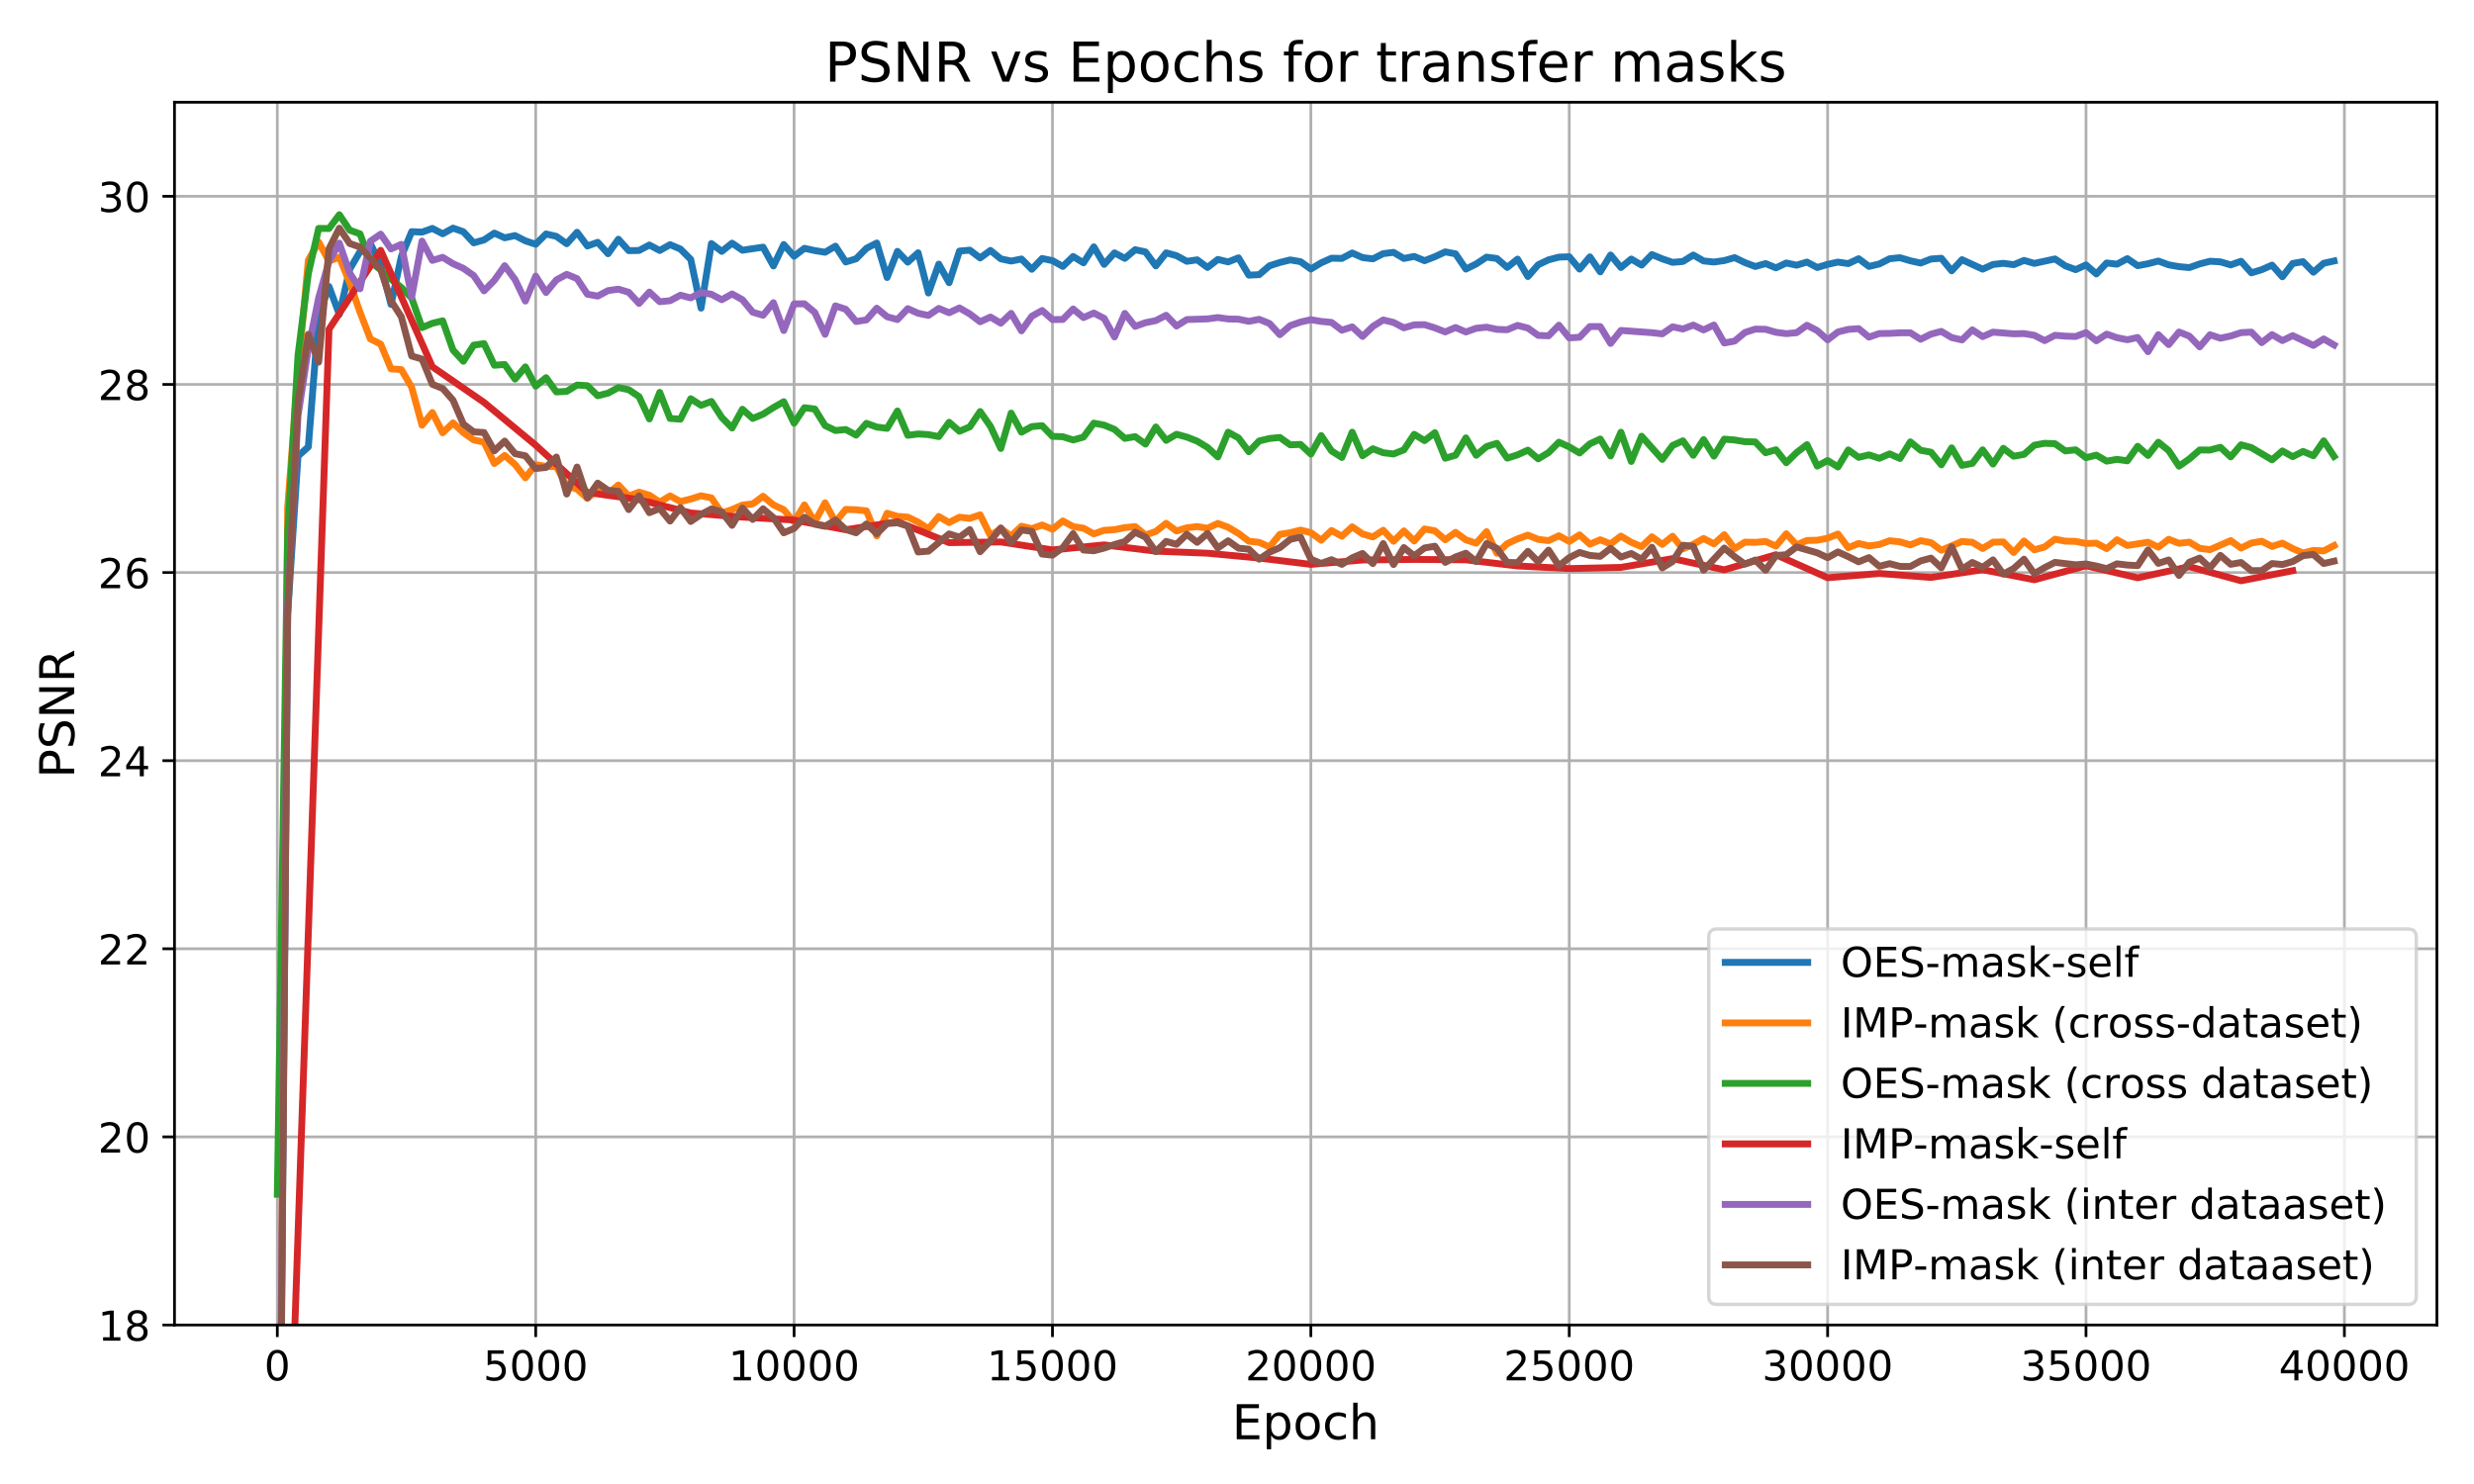 <?xml version="1.0" encoding="utf-8" standalone="no"?>
<!DOCTYPE svg PUBLIC "-//W3C//DTD SVG 1.1//EN"
  "http://www.w3.org/Graphics/SVG/1.1/DTD/svg11.dtd">
<!-- Created with matplotlib (https://matplotlib.org/) -->
<svg height="432pt" version="1.1" viewBox="0 0 720 432" width="720pt" xmlns="http://www.w3.org/2000/svg" xmlns:xlink="http://www.w3.org/1999/xlink">
 <defs>
  <style type="text/css">
*{stroke-linecap:butt;stroke-linejoin:round;}
  </style>
 </defs>
 <g id="figure_1">
  <g id="patch_1">
   <path d="M 0 432 
L 720 432 
L 720 0 
L 0 0 
z
" style="fill:#ffffff;"/>
  </g>
  <g id="axes_1">
   <g id="patch_2">
    <path d="M 50.78 385.72 
L 709.2 385.72 
L 709.2 29.76 
L 50.78 29.76 
z
" style="fill:#ffffff;"/>
   </g>
   <g id="matplotlib.axis_1">
    <g id="xtick_1">
     <g id="line2d_1">
      <path clip-path="url(#p39a79e1d48)" d="M 80.708 385.72 
L 80.708 29.76 
" style="fill:none;stroke:#b0b0b0;stroke-linecap:square;stroke-width:0.8;"/>
     </g>
     <g id="line2d_2">
      <defs>
       <path d="M 0 0 
L 0 3.5 
" id="ma412e4812d" style="stroke:#000000;stroke-width:0.8;"/>
      </defs>
      <g>
       <use style="stroke:#000000;stroke-width:0.8;" x="80.708" xlink:href="#ma412e4812d" y="385.72"/>
      </g>
     </g>
     <g id="text_1">
      <!-- 0 -->
      <defs>
       <path d="M 31.781 66.406 
Q 24.172 66.406 20.328 58.906 
Q 16.5 51.422 16.5 36.375 
Q 16.5 21.391 20.328 13.891 
Q 24.172 6.391 31.781 6.391 
Q 39.453 6.391 43.281 13.891 
Q 47.125 21.391 47.125 36.375 
Q 47.125 51.422 43.281 58.906 
Q 39.453 66.406 31.781 66.406 
z
M 31.781 74.219 
Q 44.047 74.219 50.516 64.516 
Q 56.984 54.828 56.984 36.375 
Q 56.984 17.969 50.516 8.266 
Q 44.047 -1.422 31.781 -1.422 
Q 19.531 -1.422 13.062 8.266 
Q 6.594 17.969 6.594 36.375 
Q 6.594 54.828 13.062 64.516 
Q 19.531 74.219 31.781 74.219 
z
" id="DejaVuSans-48"/>
      </defs>
      <g transform="translate(76.891 401.838)scale(0.12 -0.12)">
       <use xlink:href="#DejaVuSans-48"/>
      </g>
     </g>
    </g>
    <g id="xtick_2">
     <g id="line2d_3">
      <path clip-path="url(#p39a79e1d48)" d="M 155.905 385.72 
L 155.905 29.76 
" style="fill:none;stroke:#b0b0b0;stroke-linecap:square;stroke-width:0.8;"/>
     </g>
     <g id="line2d_4">
      <g>
       <use style="stroke:#000000;stroke-width:0.8;" x="155.905" xlink:href="#ma412e4812d" y="385.72"/>
      </g>
     </g>
     <g id="text_2">
      <!-- 5000 -->
      <defs>
       <path d="M 10.797 72.906 
L 49.516 72.906 
L 49.516 64.594 
L 19.828 64.594 
L 19.828 46.734 
Q 21.969 47.469 24.109 47.828 
Q 26.266 48.188 28.422 48.188 
Q 40.625 48.188 47.75 41.5 
Q 54.891 34.812 54.891 23.391 
Q 54.891 11.625 47.562 5.094 
Q 40.234 -1.422 26.906 -1.422 
Q 22.312 -1.422 17.547 -0.641 
Q 12.797 0.141 7.719 1.703 
L 7.719 11.625 
Q 12.109 9.234 16.797 8.062 
Q 21.484 6.891 26.703 6.891 
Q 35.156 6.891 40.078 11.328 
Q 45.016 15.766 45.016 23.391 
Q 45.016 31 40.078 35.438 
Q 35.156 39.891 26.703 39.891 
Q 22.75 39.891 18.812 39.016 
Q 14.891 38.141 10.797 36.281 
z
" id="DejaVuSans-53"/>
      </defs>
      <g transform="translate(140.635 401.838)scale(0.12 -0.12)">
       <use xlink:href="#DejaVuSans-53"/>
       <use x="63.623" xlink:href="#DejaVuSans-48"/>
       <use x="127.246" xlink:href="#DejaVuSans-48"/>
       <use x="190.869" xlink:href="#DejaVuSans-48"/>
      </g>
     </g>
    </g>
    <g id="xtick_3">
     <g id="line2d_5">
      <path clip-path="url(#p39a79e1d48)" d="M 231.101 385.72 
L 231.101 29.76 
" style="fill:none;stroke:#b0b0b0;stroke-linecap:square;stroke-width:0.8;"/>
     </g>
     <g id="line2d_6">
      <g>
       <use style="stroke:#000000;stroke-width:0.8;" x="231.101" xlink:href="#ma412e4812d" y="385.72"/>
      </g>
     </g>
     <g id="text_3">
      <!-- 10000 -->
      <defs>
       <path d="M 12.406 8.297 
L 28.516 8.297 
L 28.516 63.922 
L 10.984 60.406 
L 10.984 69.391 
L 28.422 72.906 
L 38.281 72.906 
L 38.281 8.297 
L 54.391 8.297 
L 54.391 0 
L 12.406 0 
z
" id="DejaVuSans-49"/>
      </defs>
      <g transform="translate(212.014 401.838)scale(0.12 -0.12)">
       <use xlink:href="#DejaVuSans-49"/>
       <use x="63.623" xlink:href="#DejaVuSans-48"/>
       <use x="127.246" xlink:href="#DejaVuSans-48"/>
       <use x="190.869" xlink:href="#DejaVuSans-48"/>
       <use x="254.492" xlink:href="#DejaVuSans-48"/>
      </g>
     </g>
    </g>
    <g id="xtick_4">
     <g id="line2d_7">
      <path clip-path="url(#p39a79e1d48)" d="M 306.297 385.72 
L 306.297 29.76 
" style="fill:none;stroke:#b0b0b0;stroke-linecap:square;stroke-width:0.8;"/>
     </g>
     <g id="line2d_8">
      <g>
       <use style="stroke:#000000;stroke-width:0.8;" x="306.297" xlink:href="#ma412e4812d" y="385.72"/>
      </g>
     </g>
     <g id="text_4">
      <!-- 15000 -->
      <g transform="translate(287.21 401.838)scale(0.12 -0.12)">
       <use xlink:href="#DejaVuSans-49"/>
       <use x="63.623" xlink:href="#DejaVuSans-53"/>
       <use x="127.246" xlink:href="#DejaVuSans-48"/>
       <use x="190.869" xlink:href="#DejaVuSans-48"/>
       <use x="254.492" xlink:href="#DejaVuSans-48"/>
      </g>
     </g>
    </g>
    <g id="xtick_5">
     <g id="line2d_9">
      <path clip-path="url(#p39a79e1d48)" d="M 381.494 385.72 
L 381.494 29.76 
" style="fill:none;stroke:#b0b0b0;stroke-linecap:square;stroke-width:0.8;"/>
     </g>
     <g id="line2d_10">
      <g>
       <use style="stroke:#000000;stroke-width:0.8;" x="381.494" xlink:href="#ma412e4812d" y="385.72"/>
      </g>
     </g>
     <g id="text_5">
      <!-- 20000 -->
      <defs>
       <path d="M 19.188 8.297 
L 53.609 8.297 
L 53.609 0 
L 7.328 0 
L 7.328 8.297 
Q 12.938 14.109 22.625 23.891 
Q 32.328 33.688 34.812 36.531 
Q 39.547 41.844 41.422 45.531 
Q 43.312 49.219 43.312 52.781 
Q 43.312 58.594 39.234 62.25 
Q 35.156 65.922 28.609 65.922 
Q 23.969 65.922 18.812 64.312 
Q 13.672 62.703 7.812 59.422 
L 7.812 69.391 
Q 13.766 71.781 18.938 73 
Q 24.125 74.219 28.422 74.219 
Q 39.75 74.219 46.484 68.547 
Q 53.219 62.891 53.219 53.422 
Q 53.219 48.922 51.531 44.891 
Q 49.859 40.875 45.406 35.406 
Q 44.188 33.984 37.641 27.219 
Q 31.109 20.453 19.188 8.297 
z
" id="DejaVuSans-50"/>
      </defs>
      <g transform="translate(362.406 401.838)scale(0.12 -0.12)">
       <use xlink:href="#DejaVuSans-50"/>
       <use x="63.623" xlink:href="#DejaVuSans-48"/>
       <use x="127.246" xlink:href="#DejaVuSans-48"/>
       <use x="190.869" xlink:href="#DejaVuSans-48"/>
       <use x="254.492" xlink:href="#DejaVuSans-48"/>
      </g>
     </g>
    </g>
    <g id="xtick_6">
     <g id="line2d_11">
      <path clip-path="url(#p39a79e1d48)" d="M 456.69 385.72 
L 456.69 29.76 
" style="fill:none;stroke:#b0b0b0;stroke-linecap:square;stroke-width:0.8;"/>
     </g>
     <g id="line2d_12">
      <g>
       <use style="stroke:#000000;stroke-width:0.8;" x="456.69" xlink:href="#ma412e4812d" y="385.72"/>
      </g>
     </g>
     <g id="text_6">
      <!-- 25000 -->
      <g transform="translate(437.603 401.838)scale(0.12 -0.12)">
       <use xlink:href="#DejaVuSans-50"/>
       <use x="63.623" xlink:href="#DejaVuSans-53"/>
       <use x="127.246" xlink:href="#DejaVuSans-48"/>
       <use x="190.869" xlink:href="#DejaVuSans-48"/>
       <use x="254.492" xlink:href="#DejaVuSans-48"/>
      </g>
     </g>
    </g>
    <g id="xtick_7">
     <g id="line2d_13">
      <path clip-path="url(#p39a79e1d48)" d="M 531.887 385.72 
L 531.887 29.76 
" style="fill:none;stroke:#b0b0b0;stroke-linecap:square;stroke-width:0.8;"/>
     </g>
     <g id="line2d_14">
      <g>
       <use style="stroke:#000000;stroke-width:0.8;" x="531.887" xlink:href="#ma412e4812d" y="385.72"/>
      </g>
     </g>
     <g id="text_7">
      <!-- 30000 -->
      <defs>
       <path d="M 40.578 39.312 
Q 47.656 37.797 51.625 33 
Q 55.609 28.219 55.609 21.188 
Q 55.609 10.406 48.188 4.484 
Q 40.766 -1.422 27.094 -1.422 
Q 22.516 -1.422 17.656 -0.516 
Q 12.797 0.391 7.625 2.203 
L 7.625 11.719 
Q 11.719 9.328 16.594 8.109 
Q 21.484 6.891 26.812 6.891 
Q 36.078 6.891 40.938 10.547 
Q 45.797 14.203 45.797 21.188 
Q 45.797 27.641 41.281 31.266 
Q 36.766 34.906 28.719 34.906 
L 20.219 34.906 
L 20.219 43.016 
L 29.109 43.016 
Q 36.375 43.016 40.234 45.922 
Q 44.094 48.828 44.094 54.297 
Q 44.094 59.906 40.109 62.906 
Q 36.141 65.922 28.719 65.922 
Q 24.656 65.922 20.016 65.031 
Q 15.375 64.156 9.812 62.312 
L 9.812 71.094 
Q 15.438 72.656 20.344 73.438 
Q 25.25 74.219 29.594 74.219 
Q 40.828 74.219 47.359 69.109 
Q 53.906 64.016 53.906 55.328 
Q 53.906 49.266 50.438 45.094 
Q 46.969 40.922 40.578 39.312 
z
" id="DejaVuSans-51"/>
      </defs>
      <g transform="translate(512.799 401.838)scale(0.12 -0.12)">
       <use xlink:href="#DejaVuSans-51"/>
       <use x="63.623" xlink:href="#DejaVuSans-48"/>
       <use x="127.246" xlink:href="#DejaVuSans-48"/>
       <use x="190.869" xlink:href="#DejaVuSans-48"/>
       <use x="254.492" xlink:href="#DejaVuSans-48"/>
      </g>
     </g>
    </g>
    <g id="xtick_8">
     <g id="line2d_15">
      <path clip-path="url(#p39a79e1d48)" d="M 607.083 385.72 
L 607.083 29.76 
" style="fill:none;stroke:#b0b0b0;stroke-linecap:square;stroke-width:0.8;"/>
     </g>
     <g id="line2d_16">
      <g>
       <use style="stroke:#000000;stroke-width:0.8;" x="607.083" xlink:href="#ma412e4812d" y="385.72"/>
      </g>
     </g>
     <g id="text_8">
      <!-- 35000 -->
      <g transform="translate(587.996 401.838)scale(0.12 -0.12)">
       <use xlink:href="#DejaVuSans-51"/>
       <use x="63.623" xlink:href="#DejaVuSans-53"/>
       <use x="127.246" xlink:href="#DejaVuSans-48"/>
       <use x="190.869" xlink:href="#DejaVuSans-48"/>
       <use x="254.492" xlink:href="#DejaVuSans-48"/>
      </g>
     </g>
    </g>
    <g id="xtick_9">
     <g id="line2d_17">
      <path clip-path="url(#p39a79e1d48)" d="M 682.28 385.72 
L 682.28 29.76 
" style="fill:none;stroke:#b0b0b0;stroke-linecap:square;stroke-width:0.8;"/>
     </g>
     <g id="line2d_18">
      <g>
       <use style="stroke:#000000;stroke-width:0.8;" x="682.28" xlink:href="#ma412e4812d" y="385.72"/>
      </g>
     </g>
     <g id="text_9">
      <!-- 40000 -->
      <defs>
       <path d="M 37.797 64.312 
L 12.891 25.391 
L 37.797 25.391 
z
M 35.203 72.906 
L 47.609 72.906 
L 47.609 25.391 
L 58.016 25.391 
L 58.016 17.188 
L 47.609 17.188 
L 47.609 0 
L 37.797 0 
L 37.797 17.188 
L 4.891 17.188 
L 4.891 26.703 
z
" id="DejaVuSans-52"/>
      </defs>
      <g transform="translate(663.192 401.838)scale(0.12 -0.12)">
       <use xlink:href="#DejaVuSans-52"/>
       <use x="63.623" xlink:href="#DejaVuSans-48"/>
       <use x="127.246" xlink:href="#DejaVuSans-48"/>
       <use x="190.869" xlink:href="#DejaVuSans-48"/>
       <use x="254.492" xlink:href="#DejaVuSans-48"/>
      </g>
     </g>
    </g>
    <g id="text_10">
     <!-- Epoch -->
     <defs>
      <path d="M 9.812 72.906 
L 55.906 72.906 
L 55.906 64.594 
L 19.672 64.594 
L 19.672 43.016 
L 54.391 43.016 
L 54.391 34.719 
L 19.672 34.719 
L 19.672 8.297 
L 56.781 8.297 
L 56.781 0 
L 9.812 0 
z
" id="DejaVuSans-69"/>
      <path d="M 18.109 8.203 
L 18.109 -20.797 
L 9.078 -20.797 
L 9.078 54.688 
L 18.109 54.688 
L 18.109 46.391 
Q 20.953 51.266 25.266 53.625 
Q 29.594 56 35.594 56 
Q 45.562 56 51.781 48.094 
Q 58.016 40.188 58.016 27.297 
Q 58.016 14.406 51.781 6.484 
Q 45.562 -1.422 35.594 -1.422 
Q 29.594 -1.422 25.266 0.953 
Q 20.953 3.328 18.109 8.203 
z
M 48.688 27.297 
Q 48.688 37.203 44.609 42.844 
Q 40.531 48.484 33.406 48.484 
Q 26.266 48.484 22.188 42.844 
Q 18.109 37.203 18.109 27.297 
Q 18.109 17.391 22.188 11.75 
Q 26.266 6.109 33.406 6.109 
Q 40.531 6.109 44.609 11.75 
Q 48.688 17.391 48.688 27.297 
z
" id="DejaVuSans-112"/>
      <path d="M 30.609 48.391 
Q 23.391 48.391 19.188 42.75 
Q 14.984 37.109 14.984 27.297 
Q 14.984 17.484 19.156 11.844 
Q 23.344 6.203 30.609 6.203 
Q 37.797 6.203 41.984 11.859 
Q 46.188 17.531 46.188 27.297 
Q 46.188 37.016 41.984 42.703 
Q 37.797 48.391 30.609 48.391 
z
M 30.609 56 
Q 42.328 56 49.016 48.375 
Q 55.719 40.766 55.719 27.297 
Q 55.719 13.875 49.016 6.219 
Q 42.328 -1.422 30.609 -1.422 
Q 18.844 -1.422 12.172 6.219 
Q 5.516 13.875 5.516 27.297 
Q 5.516 40.766 12.172 48.375 
Q 18.844 56 30.609 56 
z
" id="DejaVuSans-111"/>
      <path d="M 48.781 52.594 
L 48.781 44.188 
Q 44.969 46.297 41.141 47.344 
Q 37.312 48.391 33.406 48.391 
Q 24.656 48.391 19.812 42.844 
Q 14.984 37.312 14.984 27.297 
Q 14.984 17.281 19.812 11.734 
Q 24.656 6.203 33.406 6.203 
Q 37.312 6.203 41.141 7.25 
Q 44.969 8.297 48.781 10.406 
L 48.781 2.094 
Q 45.016 0.344 40.984 -0.531 
Q 36.969 -1.422 32.422 -1.422 
Q 20.062 -1.422 12.781 6.344 
Q 5.516 14.109 5.516 27.297 
Q 5.516 40.672 12.859 48.328 
Q 20.219 56 33.016 56 
Q 37.156 56 41.109 55.141 
Q 45.062 54.297 48.781 52.594 
z
" id="DejaVuSans-99"/>
      <path d="M 54.891 33.016 
L 54.891 0 
L 45.906 0 
L 45.906 32.719 
Q 45.906 40.484 42.875 44.328 
Q 39.844 48.188 33.797 48.188 
Q 26.516 48.188 22.312 43.547 
Q 18.109 38.922 18.109 30.906 
L 18.109 0 
L 9.078 0 
L 9.078 75.984 
L 18.109 75.984 
L 18.109 46.188 
Q 21.344 51.125 25.703 53.562 
Q 30.078 56 35.797 56 
Q 45.219 56 50.047 50.172 
Q 54.891 44.344 54.891 33.016 
z
" id="DejaVuSans-104"/>
     </defs>
     <g transform="translate(358.555 418.972)scale(0.14 -0.14)">
      <use xlink:href="#DejaVuSans-69"/>
      <use x="63.184" xlink:href="#DejaVuSans-112"/>
      <use x="126.66" xlink:href="#DejaVuSans-111"/>
      <use x="187.842" xlink:href="#DejaVuSans-99"/>
      <use x="242.822" xlink:href="#DejaVuSans-104"/>
     </g>
    </g>
   </g>
   <g id="matplotlib.axis_2">
    <g id="ytick_1">
     <g id="line2d_19">
      <path clip-path="url(#p39a79e1d48)" d="M 50.78 385.72 
L 709.2 385.72 
" style="fill:none;stroke:#b0b0b0;stroke-linecap:square;stroke-width:0.8;"/>
     </g>
     <g id="line2d_20">
      <defs>
       <path d="M 0 0 
L -3.5 0 
" id="mf385fc6e1d" style="stroke:#000000;stroke-width:0.8;"/>
      </defs>
      <g>
       <use style="stroke:#000000;stroke-width:0.8;" x="50.78" xlink:href="#mf385fc6e1d" y="385.72"/>
      </g>
     </g>
     <g id="text_11">
      <!-- 18 -->
      <defs>
       <path d="M 31.781 34.625 
Q 24.75 34.625 20.719 30.859 
Q 16.703 27.094 16.703 20.516 
Q 16.703 13.922 20.719 10.156 
Q 24.75 6.391 31.781 6.391 
Q 38.812 6.391 42.859 10.172 
Q 46.922 13.969 46.922 20.516 
Q 46.922 27.094 42.891 30.859 
Q 38.875 34.625 31.781 34.625 
z
M 21.922 38.812 
Q 15.578 40.375 12.031 44.719 
Q 8.5 49.078 8.5 55.328 
Q 8.5 64.062 14.719 69.141 
Q 20.953 74.219 31.781 74.219 
Q 42.672 74.219 48.875 69.141 
Q 55.078 64.062 55.078 55.328 
Q 55.078 49.078 51.531 44.719 
Q 48 40.375 41.703 38.812 
Q 48.828 37.156 52.797 32.312 
Q 56.781 27.484 56.781 20.516 
Q 56.781 9.906 50.312 4.234 
Q 43.844 -1.422 31.781 -1.422 
Q 19.734 -1.422 13.25 4.234 
Q 6.781 9.906 6.781 20.516 
Q 6.781 27.484 10.781 32.312 
Q 14.797 37.156 21.922 38.812 
z
M 18.312 54.391 
Q 18.312 48.734 21.844 45.562 
Q 25.391 42.391 31.781 42.391 
Q 38.141 42.391 41.719 45.562 
Q 45.312 48.734 45.312 54.391 
Q 45.312 60.062 41.719 63.234 
Q 38.141 66.406 31.781 66.406 
Q 25.391 66.406 21.844 63.234 
Q 18.312 60.062 18.312 54.391 
z
" id="DejaVuSans-56"/>
      </defs>
      <g transform="translate(28.51 390.279)scale(0.12 -0.12)">
       <use xlink:href="#DejaVuSans-49"/>
       <use x="63.623" xlink:href="#DejaVuSans-56"/>
      </g>
     </g>
    </g>
    <g id="ytick_2">
     <g id="line2d_21">
      <path clip-path="url(#p39a79e1d48)" d="M 50.78 330.957 
L 709.2 330.957 
" style="fill:none;stroke:#b0b0b0;stroke-linecap:square;stroke-width:0.8;"/>
     </g>
     <g id="line2d_22">
      <g>
       <use style="stroke:#000000;stroke-width:0.8;" x="50.78" xlink:href="#mf385fc6e1d" y="330.957"/>
      </g>
     </g>
     <g id="text_12">
      <!-- 20 -->
      <g transform="translate(28.51 335.516)scale(0.12 -0.12)">
       <use xlink:href="#DejaVuSans-50"/>
       <use x="63.623" xlink:href="#DejaVuSans-48"/>
      </g>
     </g>
    </g>
    <g id="ytick_3">
     <g id="line2d_23">
      <path clip-path="url(#p39a79e1d48)" d="M 50.78 276.194 
L 709.2 276.194 
" style="fill:none;stroke:#b0b0b0;stroke-linecap:square;stroke-width:0.8;"/>
     </g>
     <g id="line2d_24">
      <g>
       <use style="stroke:#000000;stroke-width:0.8;" x="50.78" xlink:href="#mf385fc6e1d" y="276.194"/>
      </g>
     </g>
     <g id="text_13">
      <!-- 22 -->
      <g transform="translate(28.51 280.753)scale(0.12 -0.12)">
       <use xlink:href="#DejaVuSans-50"/>
       <use x="63.623" xlink:href="#DejaVuSans-50"/>
      </g>
     </g>
    </g>
    <g id="ytick_4">
     <g id="line2d_25">
      <path clip-path="url(#p39a79e1d48)" d="M 50.78 221.431 
L 709.2 221.431 
" style="fill:none;stroke:#b0b0b0;stroke-linecap:square;stroke-width:0.8;"/>
     </g>
     <g id="line2d_26">
      <g>
       <use style="stroke:#000000;stroke-width:0.8;" x="50.78" xlink:href="#mf385fc6e1d" y="221.431"/>
      </g>
     </g>
     <g id="text_14">
      <!-- 24 -->
      <g transform="translate(28.51 225.99)scale(0.12 -0.12)">
       <use xlink:href="#DejaVuSans-50"/>
       <use x="63.623" xlink:href="#DejaVuSans-52"/>
      </g>
     </g>
    </g>
    <g id="ytick_5">
     <g id="line2d_27">
      <path clip-path="url(#p39a79e1d48)" d="M 50.78 166.668 
L 709.2 166.668 
" style="fill:none;stroke:#b0b0b0;stroke-linecap:square;stroke-width:0.8;"/>
     </g>
     <g id="line2d_28">
      <g>
       <use style="stroke:#000000;stroke-width:0.8;" x="50.78" xlink:href="#mf385fc6e1d" y="166.668"/>
      </g>
     </g>
     <g id="text_15">
      <!-- 26 -->
      <defs>
       <path d="M 33.016 40.375 
Q 26.375 40.375 22.484 35.828 
Q 18.609 31.297 18.609 23.391 
Q 18.609 15.531 22.484 10.953 
Q 26.375 6.391 33.016 6.391 
Q 39.656 6.391 43.531 10.953 
Q 47.406 15.531 47.406 23.391 
Q 47.406 31.297 43.531 35.828 
Q 39.656 40.375 33.016 40.375 
z
M 52.594 71.297 
L 52.594 62.312 
Q 48.875 64.062 45.094 64.984 
Q 41.312 65.922 37.594 65.922 
Q 27.828 65.922 22.672 59.328 
Q 17.531 52.734 16.797 39.406 
Q 19.672 43.656 24.016 45.922 
Q 28.375 48.188 33.594 48.188 
Q 44.578 48.188 50.953 41.516 
Q 57.328 34.859 57.328 23.391 
Q 57.328 12.156 50.688 5.359 
Q 44.047 -1.422 33.016 -1.422 
Q 20.359 -1.422 13.672 8.266 
Q 6.984 17.969 6.984 36.375 
Q 6.984 53.656 15.188 63.938 
Q 23.391 74.219 37.203 74.219 
Q 40.922 74.219 44.703 73.484 
Q 48.484 72.75 52.594 71.297 
z
" id="DejaVuSans-54"/>
      </defs>
      <g transform="translate(28.51 171.227)scale(0.12 -0.12)">
       <use xlink:href="#DejaVuSans-50"/>
       <use x="63.623" xlink:href="#DejaVuSans-54"/>
      </g>
     </g>
    </g>
    <g id="ytick_6">
     <g id="line2d_29">
      <path clip-path="url(#p39a79e1d48)" d="M 50.78 111.905 
L 709.2 111.905 
" style="fill:none;stroke:#b0b0b0;stroke-linecap:square;stroke-width:0.8;"/>
     </g>
     <g id="line2d_30">
      <g>
       <use style="stroke:#000000;stroke-width:0.8;" x="50.78" xlink:href="#mf385fc6e1d" y="111.905"/>
      </g>
     </g>
     <g id="text_16">
      <!-- 28 -->
      <g transform="translate(28.51 116.464)scale(0.12 -0.12)">
       <use xlink:href="#DejaVuSans-50"/>
       <use x="63.623" xlink:href="#DejaVuSans-56"/>
      </g>
     </g>
    </g>
    <g id="ytick_7">
     <g id="line2d_31">
      <path clip-path="url(#p39a79e1d48)" d="M 50.78 57.142 
L 709.2 57.142 
" style="fill:none;stroke:#b0b0b0;stroke-linecap:square;stroke-width:0.8;"/>
     </g>
     <g id="line2d_32">
      <g>
       <use style="stroke:#000000;stroke-width:0.8;" x="50.78" xlink:href="#mf385fc6e1d" y="57.142"/>
      </g>
     </g>
     <g id="text_17">
      <!-- 30 -->
      <g transform="translate(28.51 61.701)scale(0.12 -0.12)">
       <use xlink:href="#DejaVuSans-51"/>
       <use x="63.623" xlink:href="#DejaVuSans-48"/>
      </g>
     </g>
    </g>
    <g id="text_18">
     <!-- PSNR -->
     <defs>
      <path d="M 19.672 64.797 
L 19.672 37.406 
L 32.078 37.406 
Q 38.969 37.406 42.719 40.969 
Q 46.484 44.531 46.484 51.125 
Q 46.484 57.672 42.719 61.234 
Q 38.969 64.797 32.078 64.797 
z
M 9.812 72.906 
L 32.078 72.906 
Q 44.344 72.906 50.609 67.359 
Q 56.891 61.812 56.891 51.125 
Q 56.891 40.328 50.609 34.812 
Q 44.344 29.297 32.078 29.297 
L 19.672 29.297 
L 19.672 0 
L 9.812 0 
z
" id="DejaVuSans-80"/>
      <path d="M 53.516 70.516 
L 53.516 60.891 
Q 47.906 63.578 42.922 64.891 
Q 37.938 66.219 33.297 66.219 
Q 25.25 66.219 20.875 63.094 
Q 16.5 59.969 16.5 54.203 
Q 16.5 49.359 19.406 46.891 
Q 22.312 44.438 30.422 42.922 
L 36.375 41.703 
Q 47.406 39.594 52.656 34.297 
Q 57.906 29 57.906 20.125 
Q 57.906 9.516 50.797 4.047 
Q 43.703 -1.422 29.984 -1.422 
Q 24.812 -1.422 18.969 -0.25 
Q 13.141 0.922 6.891 3.219 
L 6.891 13.375 
Q 12.891 10.016 18.656 8.297 
Q 24.422 6.594 29.984 6.594 
Q 38.422 6.594 43.016 9.906 
Q 47.609 13.234 47.609 19.391 
Q 47.609 24.75 44.312 27.781 
Q 41.016 30.812 33.5 32.328 
L 27.484 33.5 
Q 16.453 35.688 11.516 40.375 
Q 6.594 45.062 6.594 53.422 
Q 6.594 63.094 13.406 68.656 
Q 20.219 74.219 32.172 74.219 
Q 37.312 74.219 42.625 73.281 
Q 47.953 72.359 53.516 70.516 
z
" id="DejaVuSans-83"/>
      <path d="M 9.812 72.906 
L 23.094 72.906 
L 55.422 11.922 
L 55.422 72.906 
L 64.984 72.906 
L 64.984 0 
L 51.703 0 
L 19.391 60.984 
L 19.391 0 
L 9.812 0 
z
" id="DejaVuSans-78"/>
      <path d="M 44.391 34.188 
Q 47.562 33.109 50.562 29.594 
Q 53.562 26.078 56.594 19.922 
L 66.609 0 
L 56 0 
L 46.688 18.703 
Q 43.062 26.031 39.672 28.422 
Q 36.281 30.812 30.422 30.812 
L 19.672 30.812 
L 19.672 0 
L 9.812 0 
L 9.812 72.906 
L 32.078 72.906 
Q 44.578 72.906 50.734 67.672 
Q 56.891 62.453 56.891 51.906 
Q 56.891 45.016 53.688 40.469 
Q 50.484 35.938 44.391 34.188 
z
M 19.672 64.797 
L 19.672 38.922 
L 32.078 38.922 
Q 39.203 38.922 42.844 42.219 
Q 46.484 45.516 46.484 51.906 
Q 46.484 58.297 42.844 61.547 
Q 39.203 64.797 32.078 64.797 
z
" id="DejaVuSans-82"/>
     </defs>
     <g transform="translate(21.598 226.505)rotate(-90)scale(0.14 -0.14)">
      <use xlink:href="#DejaVuSans-80"/>
      <use x="60.303" xlink:href="#DejaVuSans-83"/>
      <use x="123.779" xlink:href="#DejaVuSans-78"/>
      <use x="198.584" xlink:href="#DejaVuSans-82"/>
     </g>
    </g>
   </g>
   <g id="line2d_33">
    <path clip-path="url(#p39a79e1d48)" d="M 81.484 433 
L 83.716 178.707 
L 86.724 132.773 
L 89.732 130.091 
L 92.74 91.883 
L 95.747 83.41 
L 98.755 91.523 
L 101.763 78.39 
L 104.771 73.268 
L 107.779 70.876 
L 110.787 77.095 
L 113.795 88.612 
L 116.802 74.691 
L 119.81 67.436 
L 122.818 67.574 
L 125.826 66.495 
L 128.834 68.06 
L 131.842 66.405 
L 134.85 67.469 
L 137.857 70.696 
L 140.865 69.845 
L 143.873 67.855 
L 146.881 69.224 
L 149.889 68.576 
L 152.897 70.113 
L 155.905 71.101 
L 158.912 68.106 
L 161.92 68.803 
L 164.928 70.955 
L 167.936 67.61 
L 170.944 71.61 
L 173.952 70.535 
L 176.96 73.864 
L 179.967 69.632 
L 182.975 72.965 
L 185.983 72.917 
L 188.991 71.319 
L 191.999 72.922 
L 195.007 71.219 
L 198.015 72.498 
L 201.022 75.508 
L 204.03 89.699 
L 207.038 70.907 
L 210.046 73.185 
L 213.054 70.791 
L 216.062 72.844 
L 222.077 71.951 
L 225.085 77.413 
L 228.093 71.185 
L 231.101 74.584 
L 234.109 72.287 
L 237.117 72.944 
L 240.125 73.43 
L 243.132 71.663 
L 246.14 76.262 
L 249.148 75.341 
L 252.156 72.287 
L 255.164 70.743 
L 258.172 80.782 
L 261.18 73.175 
L 264.187 76.313 
L 267.195 73.585 
L 270.203 85.3 
L 273.211 76.886 
L 276.219 82.297 
L 279.227 73.089 
L 282.235 72.819 
L 285.242 75.094 
L 288.25 72.902 
L 291.258 75.351 
L 294.266 75.999 
L 297.274 75.398 
L 300.282 78.395 
L 303.29 75.249 
L 306.297 75.873 
L 309.305 77.557 
L 312.313 74.668 
L 315.321 76.505 
L 318.329 71.862 
L 321.337 76.962 
L 324.345 73.613 
L 327.352 75.213 
L 330.36 72.687 
L 333.368 73.339 
L 336.376 77.403 
L 339.384 73.602 
L 342.392 74.431 
L 345.4 76.07 
L 348.407 75.639 
L 351.415 77.856 
L 354.423 75.519 
L 357.431 76.24 
L 360.439 75.061 
L 363.447 80.101 
L 366.455 79.953 
L 369.462 77.374 
L 372.47 76.405 
L 375.478 75.662 
L 378.486 76.173 
L 381.494 78.314 
L 384.502 76.508 
L 387.51 75.16 
L 390.518 75.233 
L 393.525 73.639 
L 396.533 74.985 
L 399.541 75.355 
L 402.549 73.841 
L 405.557 73.462 
L 408.565 75.239 
L 411.573 74.646 
L 414.58 75.892 
L 417.588 74.729 
L 420.596 73.323 
L 423.604 73.888 
L 426.612 78.331 
L 429.62 76.828 
L 432.628 74.851 
L 435.635 75.248 
L 438.643 77.838 
L 441.651 75.433 
L 444.659 80.496 
L 447.667 77.065 
L 450.675 75.637 
L 453.683 74.849 
L 456.69 74.747 
L 459.698 78.334 
L 462.706 74.774 
L 465.714 79.138 
L 468.722 74.235 
L 471.73 77.867 
L 474.738 75.405 
L 477.745 77.173 
L 480.753 74.105 
L 483.761 75.352 
L 486.769 76.373 
L 489.777 76.12 
L 492.785 74.238 
L 495.793 75.961 
L 498.8 76.277 
L 501.808 75.855 
L 504.816 74.996 
L 507.824 76.448 
L 510.832 77.581 
L 513.84 76.725 
L 516.848 77.974 
L 519.855 76.556 
L 522.863 77.2 
L 525.871 76.292 
L 528.879 77.875 
L 531.887 76.954 
L 534.895 76.298 
L 537.903 76.736 
L 540.91 75.313 
L 543.918 77.556 
L 546.926 76.853 
L 549.934 75.317 
L 552.942 75.019 
L 555.95 75.909 
L 558.958 76.579 
L 561.965 75.404 
L 564.973 75.179 
L 567.981 78.833 
L 570.989 75.593 
L 577.005 78.353 
L 580.013 76.991 
L 583.02 76.652 
L 586.028 77.056 
L 589.036 75.808 
L 592.044 76.673 
L 598.06 75.381 
L 601.068 77.393 
L 604.075 78.495 
L 607.083 77.119 
L 610.091 79.74 
L 613.099 76.554 
L 616.107 76.906 
L 619.115 75.293 
L 622.123 77.345 
L 625.13 76.773 
L 628.138 75.989 
L 631.146 77.096 
L 634.154 77.619 
L 637.162 77.894 
L 640.17 76.828 
L 643.178 76.055 
L 646.185 76.221 
L 649.193 77.109 
L 652.201 76.059 
L 655.209 79.426 
L 658.217 78.513 
L 661.225 77.178 
L 664.233 80.569 
L 667.24 76.693 
L 670.248 76.172 
L 673.256 79.247 
L 676.264 76.633 
L 679.272 75.976 
L 679.272 75.976 
" style="fill:none;stroke:#1f77b4;stroke-linecap:square;stroke-width:2;"/>
   </g>
   <g id="line2d_34">
    <path clip-path="url(#p39a79e1d48)" d="M 81.478 433 
L 83.716 147.807 
L 86.724 108.298 
L 89.732 75.736 
L 92.74 70.469 
L 95.747 76.02 
L 98.755 74.856 
L 101.763 82.271 
L 104.771 90.873 
L 107.779 98.658 
L 110.787 100.173 
L 113.795 107.374 
L 116.802 107.588 
L 119.81 112.745 
L 122.818 123.77 
L 125.826 120.091 
L 128.834 125.992 
L 131.842 123.104 
L 134.85 125.929 
L 137.857 128.068 
L 140.865 128.709 
L 143.873 134.935 
L 146.881 132.572 
L 149.889 135.215 
L 152.897 139.083 
L 155.905 135.264 
L 158.912 135.766 
L 161.92 135.831 
L 164.928 141.43 
L 167.936 142.378 
L 170.944 145.067 
L 173.952 142.594 
L 176.96 143.702 
L 179.967 141.199 
L 182.975 144.4 
L 185.983 143.267 
L 188.991 144.164 
L 191.999 146.167 
L 195.007 144.36 
L 198.015 146.008 
L 201.022 145.266 
L 204.03 144.318 
L 207.038 144.939 
L 210.046 149.348 
L 213.054 148.339 
L 216.062 147.027 
L 219.07 146.69 
L 222.077 144.466 
L 225.085 146.974 
L 228.093 148.377 
L 231.101 151.945 
L 234.109 146.971 
L 237.117 151.916 
L 240.125 146.373 
L 243.132 151.988 
L 246.14 148.289 
L 249.148 148.392 
L 252.156 148.71 
L 255.164 156.001 
L 258.172 149.412 
L 261.18 150.315 
L 264.187 150.54 
L 267.195 151.983 
L 270.203 153.948 
L 273.211 150.357 
L 276.219 152.119 
L 279.227 150.56 
L 282.235 150.899 
L 285.242 149.874 
L 288.25 155.942 
L 291.258 153.866 
L 294.266 156.028 
L 297.274 153.187 
L 300.282 153.901 
L 303.29 152.828 
L 306.297 154.074 
L 309.305 151.661 
L 312.313 153.297 
L 315.321 153.761 
L 318.329 155.411 
L 321.337 154.373 
L 324.345 154.204 
L 327.352 153.583 
L 330.36 153.291 
L 333.368 155.74 
L 336.376 154.718 
L 339.384 152.342 
L 342.392 154.569 
L 345.4 153.646 
L 348.407 153.283 
L 351.415 153.775 
L 354.423 152.375 
L 357.431 153.497 
L 360.439 155.29 
L 363.447 157.545 
L 366.455 157.886 
L 369.462 159.232 
L 372.47 155.55 
L 375.478 155.08 
L 378.486 154.314 
L 381.494 155.063 
L 384.502 157.255 
L 387.51 154.436 
L 390.518 156.088 
L 393.525 153.354 
L 396.533 155.428 
L 399.541 156.307 
L 402.549 154.353 
L 405.557 157.559 
L 408.565 154.553 
L 411.573 157.485 
L 414.58 153.978 
L 417.588 154.528 
L 420.596 157.132 
L 423.604 154.969 
L 426.612 157.153 
L 429.62 158.134 
L 432.628 154.76 
L 435.635 161.051 
L 438.643 158.261 
L 441.651 156.866 
L 444.659 155.779 
L 447.667 157.02 
L 450.675 157.381 
L 453.683 155.967 
L 456.69 157.62 
L 459.698 155.701 
L 462.706 158.419 
L 465.714 157.126 
L 468.722 158.332 
L 471.73 156.061 
L 474.738 157.862 
L 477.745 159.133 
L 480.753 156.259 
L 483.761 158.473 
L 486.769 156.095 
L 489.777 159.795 
L 492.785 158.459 
L 495.793 156.755 
L 498.8 158.335 
L 501.808 155.652 
L 504.816 159.705 
L 507.824 157.821 
L 510.832 157.882 
L 513.84 157.623 
L 516.848 158.975 
L 519.855 155.387 
L 522.863 158.625 
L 525.871 157.332 
L 528.879 157.261 
L 531.887 156.683 
L 534.895 155.456 
L 537.903 159.443 
L 540.91 158.21 
L 543.918 158.921 
L 546.926 158.5 
L 549.934 157.404 
L 552.942 157.733 
L 555.95 158.616 
L 558.958 157.403 
L 561.965 157.953 
L 564.973 160.183 
L 570.989 157.617 
L 573.997 157.86 
L 577.005 159.675 
L 580.013 157.828 
L 583.02 157.757 
L 586.028 160.844 
L 589.036 157.492 
L 592.044 160.053 
L 595.052 159.227 
L 598.06 156.962 
L 601.068 157.534 
L 604.075 157.593 
L 607.083 158.215 
L 610.091 158.111 
L 613.099 159.71 
L 616.107 157.126 
L 619.115 158.796 
L 625.13 157.845 
L 628.138 159.288 
L 631.146 156.984 
L 634.154 158.157 
L 637.162 157.822 
L 640.17 159.625 
L 643.178 160 
L 649.193 157.374 
L 652.201 159.554 
L 655.209 158.085 
L 658.217 157.555 
L 661.225 159.077 
L 664.233 158.103 
L 667.24 159.697 
L 670.248 160.983 
L 673.256 160.224 
L 676.264 160.379 
L 679.272 158.817 
L 679.272 158.817 
" style="fill:none;stroke:#ff7f0e;stroke-linecap:square;stroke-width:2;"/>
   </g>
   <g id="line2d_35">
    <path clip-path="url(#p39a79e1d48)" d="M 80.708 347.657 
L 83.716 155.155 
L 86.724 103.482 
L 89.732 79.648 
L 92.74 66.483 
L 95.747 66.526 
L 98.755 62.502 
L 101.763 67 
L 104.771 68.078 
L 107.779 76.161 
L 110.787 78.562 
L 113.795 81.295 
L 116.802 83.697 
L 119.81 86.78 
L 122.818 95.377 
L 125.826 94.111 
L 128.834 93.391 
L 131.842 101.914 
L 134.85 105.159 
L 137.857 100.473 
L 140.865 100.036 
L 143.873 106.33 
L 146.881 106.096 
L 149.889 110.363 
L 152.897 106.797 
L 155.905 112.419 
L 158.912 109.939 
L 161.92 114.098 
L 164.928 113.923 
L 167.936 112.094 
L 170.944 112.275 
L 173.952 115.201 
L 176.96 114.453 
L 179.967 112.812 
L 182.975 113.445 
L 185.983 115.472 
L 188.991 121.954 
L 191.999 114.228 
L 195.007 121.814 
L 198.015 122.025 
L 201.022 116.071 
L 204.03 117.993 
L 207.038 116.861 
L 210.046 121.515 
L 213.054 124.592 
L 216.062 119.139 
L 219.07 121.809 
L 222.077 120.558 
L 225.085 118.642 
L 228.093 116.938 
L 231.101 123.198 
L 234.109 118.685 
L 237.117 119.066 
L 240.125 123.892 
L 243.132 125.326 
L 246.14 125.036 
L 249.148 126.668 
L 252.156 123.238 
L 255.164 124.318 
L 258.172 124.698 
L 261.18 119.643 
L 264.187 126.719 
L 267.195 126.331 
L 270.203 126.514 
L 273.211 127.093 
L 276.219 122.925 
L 279.227 125.539 
L 282.235 124.259 
L 285.242 119.797 
L 288.25 124.111 
L 291.258 130.556 
L 294.266 120.255 
L 297.274 125.811 
L 300.282 124.181 
L 303.29 123.916 
L 306.297 127.027 
L 309.305 127.131 
L 312.313 128.084 
L 315.321 127.236 
L 318.329 123.182 
L 321.337 123.75 
L 324.345 124.999 
L 327.352 127.615 
L 330.36 127.103 
L 333.368 129.283 
L 336.376 124.297 
L 339.384 128.197 
L 342.392 126.418 
L 345.4 127.236 
L 348.407 128.415 
L 351.415 130.247 
L 354.423 133.015 
L 357.431 125.815 
L 360.439 127.48 
L 363.447 131.508 
L 366.455 128.366 
L 369.462 127.648 
L 372.47 127.35 
L 375.478 129.495 
L 378.486 129.368 
L 381.494 132.189 
L 384.502 126.8 
L 387.51 131.263 
L 390.518 133.174 
L 393.525 125.814 
L 396.533 132.677 
L 399.541 130.637 
L 402.549 131.794 
L 405.557 132.149 
L 408.565 130.954 
L 411.573 126.435 
L 414.58 128.271 
L 417.588 125.961 
L 420.596 133.395 
L 423.604 132.522 
L 426.612 127.473 
L 429.62 132.533 
L 432.628 129.993 
L 435.635 129.052 
L 438.643 133.362 
L 441.651 132.414 
L 444.659 131.034 
L 447.667 133.575 
L 450.675 131.742 
L 453.683 128.724 
L 456.69 130.087 
L 459.698 131.867 
L 462.706 129.198 
L 465.714 127.801 
L 468.722 132.727 
L 471.73 125.82 
L 474.738 134.337 
L 477.745 126.983 
L 483.761 133.735 
L 486.769 129.678 
L 489.777 128.327 
L 492.785 132.539 
L 495.793 127.969 
L 498.8 132.784 
L 501.808 127.834 
L 504.816 128.085 
L 507.824 128.574 
L 510.832 128.642 
L 513.84 131.8 
L 516.848 130.924 
L 519.855 134.703 
L 522.863 131.746 
L 525.871 129.436 
L 528.879 135.68 
L 531.887 134.057 
L 534.895 135.944 
L 537.903 130.982 
L 540.91 133.134 
L 543.918 132.415 
L 546.926 133.413 
L 549.934 132.127 
L 552.942 133.471 
L 555.95 128.627 
L 558.958 131.081 
L 561.965 131.631 
L 564.973 135.313 
L 567.981 130.373 
L 570.989 135.479 
L 573.997 134.898 
L 577.005 130.945 
L 580.013 135.097 
L 583.02 130.509 
L 586.028 132.806 
L 589.036 132.28 
L 592.044 129.597 
L 595.052 129.049 
L 598.06 129.168 
L 601.068 131.263 
L 604.075 130.945 
L 607.083 133.233 
L 610.091 132.486 
L 613.099 134.242 
L 616.107 133.719 
L 619.115 134.149 
L 622.123 129.921 
L 625.13 132.59 
L 628.138 128.729 
L 631.146 131.167 
L 634.154 135.711 
L 637.162 133.592 
L 640.17 130.985 
L 643.178 131.019 
L 646.185 130.203 
L 649.193 133.013 
L 652.201 129.477 
L 655.209 130.297 
L 661.225 133.863 
L 664.233 131.273 
L 667.24 132.938 
L 670.248 131.409 
L 673.256 132.673 
L 676.264 128.325 
L 679.272 132.851 
L 679.272 132.851 
" style="fill:none;stroke:#2ca02c;stroke-linecap:square;stroke-width:2;"/>
   </g>
   <g id="line2d_36">
    <path clip-path="url(#p39a79e1d48)" d="M 84.206 433 
L 95.747 95.849 
L 110.787 72.877 
L 125.826 106.766 
L 140.865 117.145 
L 155.905 129.604 
L 170.944 143.382 
L 185.983 145.434 
L 201.022 149.333 
L 216.062 150.527 
L 231.101 151.394 
L 246.14 154.211 
L 261.18 151.872 
L 276.219 157.966 
L 291.258 157.76 
L 306.297 160.082 
L 321.337 158.625 
L 336.376 160.45 
L 351.415 161.04 
L 366.455 162.456 
L 381.494 164.291 
L 396.533 163.015 
L 411.573 162.847 
L 426.612 162.97 
L 441.651 164.75 
L 456.69 165.519 
L 471.73 165.172 
L 486.769 162.614 
L 501.808 165.881 
L 516.848 161.482 
L 531.887 168.183 
L 546.926 166.938 
L 561.965 168.095 
L 577.005 165.84 
L 592.044 168.775 
L 607.083 164.697 
L 622.123 168.194 
L 637.162 164.964 
L 652.201 169.06 
L 667.24 166.134 
" style="fill:none;stroke:#d62728;stroke-linecap:square;stroke-width:2;"/>
   </g>
   <g id="line2d_37">
    <path clip-path="url(#p39a79e1d48)" d="M 81.426 433 
L 83.716 176.817 
L 86.724 121.031 
L 89.732 101.501 
L 92.74 86.694 
L 95.747 76.1 
L 98.755 70.774 
L 101.763 79.474 
L 104.771 84.063 
L 107.779 70.223 
L 110.787 68.161 
L 113.795 72.465 
L 116.802 71.134 
L 119.81 86.473 
L 122.818 70.187 
L 125.826 75.805 
L 128.834 74.911 
L 131.842 76.767 
L 134.85 78.114 
L 137.857 80.212 
L 140.865 84.668 
L 143.873 81.596 
L 146.881 77.347 
L 149.889 81.366 
L 152.897 87.639 
L 155.905 80.38 
L 158.912 85.148 
L 161.92 81.486 
L 164.928 79.864 
L 167.936 81.11 
L 170.944 85.642 
L 173.952 86.199 
L 176.96 84.599 
L 179.967 84.176 
L 182.975 85.081 
L 185.983 88.337 
L 188.991 85.017 
L 191.999 87.829 
L 195.007 87.542 
L 198.015 85.931 
L 201.022 86.715 
L 204.03 85.139 
L 207.038 85.663 
L 210.046 87.253 
L 213.054 85.578 
L 216.062 87.243 
L 219.07 90.897 
L 222.077 91.771 
L 225.085 88.117 
L 228.093 96.22 
L 231.101 88.464 
L 234.109 88.44 
L 237.117 90.95 
L 240.125 97.318 
L 243.132 89.038 
L 246.14 90.032 
L 249.148 93.594 
L 252.156 93.123 
L 255.164 89.72 
L 258.172 92.204 
L 261.18 93.021 
L 264.187 89.849 
L 267.195 91.193 
L 270.203 91.821 
L 273.211 89.781 
L 276.219 91.043 
L 279.227 89.64 
L 282.235 91.388 
L 285.242 93.67 
L 288.25 92.293 
L 291.258 94.079 
L 294.266 91.219 
L 297.274 96.314 
L 300.282 92.059 
L 303.29 90.386 
L 306.297 93.028 
L 309.305 92.995 
L 312.313 89.949 
L 315.321 92.447 
L 318.329 91.125 
L 321.337 92.679 
L 324.345 98.09 
L 327.352 91.238 
L 330.36 95.014 
L 333.368 93.935 
L 336.376 93.331 
L 339.384 91.78 
L 342.392 94.911 
L 345.4 93.03 
L 351.415 92.83 
L 354.423 92.434 
L 357.431 92.853 
L 360.439 92.918 
L 363.447 93.546 
L 366.455 92.954 
L 369.462 94.17 
L 372.47 97.434 
L 375.478 94.798 
L 378.486 93.752 
L 381.494 93.069 
L 384.502 93.567 
L 387.51 93.858 
L 390.518 96.129 
L 393.525 95.151 
L 396.533 97.944 
L 399.541 95.021 
L 402.549 93.141 
L 405.557 93.863 
L 408.565 95.435 
L 411.573 94.57 
L 414.58 94.512 
L 417.588 95.451 
L 420.596 96.624 
L 423.604 95.34 
L 426.612 96.642 
L 429.62 95.56 
L 432.628 95.242 
L 435.635 95.883 
L 438.643 95.996 
L 441.651 94.723 
L 444.659 95.512 
L 447.667 97.642 
L 450.675 97.759 
L 453.683 94.669 
L 456.69 98.357 
L 459.698 98.18 
L 462.706 95.058 
L 465.714 95.07 
L 468.722 99.971 
L 471.73 96.193 
L 480.753 96.848 
L 483.761 97.192 
L 486.769 95.138 
L 489.777 95.777 
L 492.785 94.637 
L 495.793 96.045 
L 498.8 94.612 
L 501.808 99.849 
L 504.816 99.294 
L 507.824 96.787 
L 510.832 95.803 
L 513.84 95.86 
L 516.848 96.734 
L 519.855 97.123 
L 522.863 96.849 
L 525.871 94.687 
L 528.879 96.253 
L 531.887 98.933 
L 534.895 96.633 
L 537.903 95.888 
L 540.91 95.664 
L 543.918 98.139 
L 546.926 97.095 
L 549.934 97.05 
L 552.942 96.89 
L 555.95 96.874 
L 558.958 98.759 
L 561.965 97.263 
L 564.973 96.474 
L 567.981 98.265 
L 570.989 98.958 
L 573.997 96.02 
L 577.005 97.993 
L 580.013 96.685 
L 586.028 97.177 
L 589.036 97.106 
L 592.044 97.607 
L 595.052 99.157 
L 598.06 97.602 
L 601.068 97.855 
L 604.075 97.958 
L 607.083 96.82 
L 610.091 99.211 
L 613.099 97.268 
L 616.107 98.306 
L 619.115 98.903 
L 622.123 98.249 
L 625.13 102.382 
L 628.138 97.423 
L 631.146 100.326 
L 634.154 96.651 
L 637.162 97.845 
L 640.17 100.972 
L 643.178 97.441 
L 646.185 98.452 
L 649.193 97.816 
L 652.201 96.836 
L 655.209 96.685 
L 658.217 99.75 
L 661.225 97.412 
L 664.233 99.144 
L 667.24 97.701 
L 673.256 100.555 
L 676.264 98.674 
L 679.272 100.416 
L 679.272 100.416 
" style="fill:none;stroke:#9467bd;stroke-linecap:square;stroke-width:2;"/>
   </g>
   <g id="line2d_38">
    <path clip-path="url(#p39a79e1d48)" d="M 81.533 433 
L 83.716 178.891 
L 86.724 117.431 
L 89.732 97.341 
L 92.74 105.419 
L 95.747 72.419 
L 98.755 66.426 
L 101.763 70.878 
L 104.771 71.919 
L 110.787 78.428 
L 113.795 87.562 
L 116.802 92.222 
L 119.81 103.64 
L 122.818 104.521 
L 125.826 111.874 
L 128.834 113.08 
L 131.842 116.497 
L 134.85 123.454 
L 137.857 125.721 
L 140.865 125.904 
L 143.873 131.234 
L 146.881 128.405 
L 149.889 132.072 
L 152.897 132.679 
L 155.905 136.39 
L 158.912 136.072 
L 161.92 133.051 
L 164.928 143.817 
L 167.936 135.962 
L 170.944 144.94 
L 173.952 140.638 
L 176.96 142.733 
L 179.967 143.03 
L 182.975 148.337 
L 185.983 144.349 
L 188.991 149.243 
L 191.999 148.024 
L 195.007 151.685 
L 198.015 147.748 
L 201.022 151.803 
L 204.03 149.748 
L 207.038 148.153 
L 210.046 149.029 
L 213.054 152.934 
L 216.062 147.901 
L 219.07 151.209 
L 222.077 148.123 
L 225.085 150.683 
L 228.093 155.108 
L 231.101 153.828 
L 234.109 150.582 
L 237.117 152.606 
L 240.125 153.213 
L 243.132 151.387 
L 246.14 154.158 
L 249.148 155.1 
L 252.156 152.53 
L 255.164 155.362 
L 258.172 152.409 
L 261.18 152.183 
L 264.187 153.147 
L 267.195 160.692 
L 270.203 160.448 
L 276.219 155.416 
L 279.227 156.385 
L 282.235 154.166 
L 285.242 160.609 
L 288.25 157.463 
L 291.258 153.684 
L 294.266 157.931 
L 297.274 154.282 
L 300.282 154.674 
L 303.29 161.302 
L 306.297 161.609 
L 309.305 159.437 
L 312.313 155.345 
L 315.321 160.113 
L 318.329 160.34 
L 321.337 159.547 
L 324.345 158.511 
L 327.352 157.646 
L 330.36 154.923 
L 333.368 156.368 
L 336.376 160.592 
L 339.384 157.595 
L 342.392 158.454 
L 345.4 155.527 
L 348.407 157.879 
L 351.415 155.29 
L 354.423 159.514 
L 357.431 157.429 
L 360.439 159.582 
L 363.447 159.866 
L 366.455 162.789 
L 369.462 160.751 
L 372.47 159.428 
L 375.478 157.017 
L 378.486 156.34 
L 381.494 162.785 
L 384.502 164.016 
L 387.51 162.932 
L 390.518 164.289 
L 393.525 162.387 
L 396.533 161.11 
L 399.541 164.05 
L 402.549 158.244 
L 405.557 164.336 
L 408.565 159.399 
L 411.573 161.804 
L 414.58 159.513 
L 417.588 159.007 
L 420.596 163.71 
L 423.604 162.13 
L 426.612 161.044 
L 429.62 163.492 
L 432.628 158.226 
L 435.635 159.614 
L 438.643 163.724 
L 441.651 163.786 
L 444.659 160.499 
L 447.667 163.519 
L 450.675 160.143 
L 453.683 164.702 
L 456.69 162.336 
L 459.698 160.822 
L 462.706 161.693 
L 465.714 161.953 
L 468.722 159.626 
L 471.73 162.156 
L 474.738 161.121 
L 477.745 162.818 
L 480.753 159.302 
L 483.761 165.324 
L 486.769 163.455 
L 489.777 158.723 
L 492.785 159.051 
L 495.793 165.983 
L 501.808 159.537 
L 504.816 162.04 
L 507.824 164.219 
L 510.832 163.034 
L 513.84 165.996 
L 516.848 161.721 
L 519.855 161.462 
L 522.863 159.206 
L 528.879 160.931 
L 531.887 162.345 
L 534.895 160.67 
L 537.903 162.047 
L 540.91 163.546 
L 543.918 162.321 
L 546.926 164.848 
L 549.934 164.083 
L 552.942 164.876 
L 555.95 164.911 
L 558.958 163.276 
L 561.965 162.466 
L 564.973 165.291 
L 567.981 159.189 
L 570.989 165.705 
L 573.997 163.732 
L 577.005 165.137 
L 580.013 162.985 
L 583.02 167.115 
L 586.028 165.505 
L 589.036 162.792 
L 592.044 166.997 
L 595.052 165.233 
L 598.06 163.705 
L 604.075 164.418 
L 607.083 164.177 
L 610.091 164.768 
L 613.099 165.535 
L 616.107 164.13 
L 619.115 164.488 
L 622.123 164.661 
L 625.13 160.074 
L 628.138 164.003 
L 631.146 163.011 
L 634.154 167.507 
L 637.162 163.652 
L 640.17 162.458 
L 643.178 165.304 
L 646.185 161.675 
L 649.193 164.274 
L 652.201 163.742 
L 655.209 166.121 
L 658.217 166.085 
L 661.225 164.046 
L 664.233 164.334 
L 667.24 163.471 
L 670.248 161.743 
L 673.256 161.416 
L 676.264 164.038 
L 679.272 163.358 
L 679.272 163.358 
" style="fill:none;stroke:#8c564b;stroke-linecap:square;stroke-width:2;"/>
   </g>
   <g id="patch_3">
    <path d="M 50.78 385.72 
L 50.78 29.76 
" style="fill:none;stroke:#000000;stroke-linecap:square;stroke-linejoin:miter;stroke-width:0.8;"/>
   </g>
   <g id="patch_4">
    <path d="M 709.2 385.72 
L 709.2 29.76 
" style="fill:none;stroke:#000000;stroke-linecap:square;stroke-linejoin:miter;stroke-width:0.8;"/>
   </g>
   <g id="patch_5">
    <path d="M 50.78 385.72 
L 709.2 385.72 
" style="fill:none;stroke:#000000;stroke-linecap:square;stroke-linejoin:miter;stroke-width:0.8;"/>
   </g>
   <g id="patch_6">
    <path d="M 50.78 29.76 
L 709.2 29.76 
" style="fill:none;stroke:#000000;stroke-linecap:square;stroke-linejoin:miter;stroke-width:0.8;"/>
   </g>
   <g id="text_19">
    <!-- PSNR vs Epochs for transfer masks -->
    <defs>
     <path id="DejaVuSans-32"/>
     <path d="M 2.984 54.688 
L 12.5 54.688 
L 29.594 8.797 
L 46.688 54.688 
L 56.203 54.688 
L 35.688 0 
L 23.484 0 
z
" id="DejaVuSans-118"/>
     <path d="M 44.281 53.078 
L 44.281 44.578 
Q 40.484 46.531 36.375 47.5 
Q 32.281 48.484 27.875 48.484 
Q 21.188 48.484 17.844 46.438 
Q 14.5 44.391 14.5 40.281 
Q 14.5 37.156 16.891 35.375 
Q 19.281 33.594 26.516 31.984 
L 29.594 31.297 
Q 39.156 29.25 43.188 25.516 
Q 47.219 21.781 47.219 15.094 
Q 47.219 7.469 41.188 3.016 
Q 35.156 -1.422 24.609 -1.422 
Q 20.219 -1.422 15.453 -0.562 
Q 10.688 0.297 5.422 2 
L 5.422 11.281 
Q 10.406 8.688 15.234 7.391 
Q 20.062 6.109 24.812 6.109 
Q 31.156 6.109 34.562 8.281 
Q 37.984 10.453 37.984 14.406 
Q 37.984 18.062 35.516 20.016 
Q 33.062 21.969 24.703 23.781 
L 21.578 24.516 
Q 13.234 26.266 9.516 29.906 
Q 5.812 33.547 5.812 39.891 
Q 5.812 47.609 11.281 51.797 
Q 16.75 56 26.812 56 
Q 31.781 56 36.172 55.266 
Q 40.578 54.547 44.281 53.078 
z
" id="DejaVuSans-115"/>
     <path d="M 37.109 75.984 
L 37.109 68.5 
L 28.516 68.5 
Q 23.688 68.5 21.797 66.547 
Q 19.922 64.594 19.922 59.516 
L 19.922 54.688 
L 34.719 54.688 
L 34.719 47.703 
L 19.922 47.703 
L 19.922 0 
L 10.891 0 
L 10.891 47.703 
L 2.297 47.703 
L 2.297 54.688 
L 10.891 54.688 
L 10.891 58.5 
Q 10.891 67.625 15.141 71.797 
Q 19.391 75.984 28.609 75.984 
z
" id="DejaVuSans-102"/>
     <path d="M 41.109 46.297 
Q 39.594 47.172 37.812 47.578 
Q 36.031 48 33.891 48 
Q 26.266 48 22.188 43.047 
Q 18.109 38.094 18.109 28.812 
L 18.109 0 
L 9.078 0 
L 9.078 54.688 
L 18.109 54.688 
L 18.109 46.188 
Q 20.953 51.172 25.484 53.578 
Q 30.031 56 36.531 56 
Q 37.453 56 38.578 55.875 
Q 39.703 55.766 41.062 55.516 
z
" id="DejaVuSans-114"/>
     <path d="M 18.312 70.219 
L 18.312 54.688 
L 36.812 54.688 
L 36.812 47.703 
L 18.312 47.703 
L 18.312 18.016 
Q 18.312 11.328 20.141 9.422 
Q 21.969 7.516 27.594 7.516 
L 36.812 7.516 
L 36.812 0 
L 27.594 0 
Q 17.188 0 13.234 3.875 
Q 9.281 7.766 9.281 18.016 
L 9.281 47.703 
L 2.688 47.703 
L 2.688 54.688 
L 9.281 54.688 
L 9.281 70.219 
z
" id="DejaVuSans-116"/>
     <path d="M 34.281 27.484 
Q 23.391 27.484 19.188 25 
Q 14.984 22.516 14.984 16.5 
Q 14.984 11.719 18.141 8.906 
Q 21.297 6.109 26.703 6.109 
Q 34.188 6.109 38.703 11.406 
Q 43.219 16.703 43.219 25.484 
L 43.219 27.484 
z
M 52.203 31.203 
L 52.203 0 
L 43.219 0 
L 43.219 8.297 
Q 40.141 3.328 35.547 0.953 
Q 30.953 -1.422 24.312 -1.422 
Q 15.922 -1.422 10.953 3.297 
Q 6 8.016 6 15.922 
Q 6 25.141 12.172 29.828 
Q 18.359 34.516 30.609 34.516 
L 43.219 34.516 
L 43.219 35.406 
Q 43.219 41.609 39.141 45 
Q 35.062 48.391 27.688 48.391 
Q 23 48.391 18.547 47.266 
Q 14.109 46.141 10.016 43.891 
L 10.016 52.203 
Q 14.938 54.109 19.578 55.047 
Q 24.219 56 28.609 56 
Q 40.484 56 46.344 49.844 
Q 52.203 43.703 52.203 31.203 
z
" id="DejaVuSans-97"/>
     <path d="M 54.891 33.016 
L 54.891 0 
L 45.906 0 
L 45.906 32.719 
Q 45.906 40.484 42.875 44.328 
Q 39.844 48.188 33.797 48.188 
Q 26.516 48.188 22.312 43.547 
Q 18.109 38.922 18.109 30.906 
L 18.109 0 
L 9.078 0 
L 9.078 54.688 
L 18.109 54.688 
L 18.109 46.188 
Q 21.344 51.125 25.703 53.562 
Q 30.078 56 35.797 56 
Q 45.219 56 50.047 50.172 
Q 54.891 44.344 54.891 33.016 
z
" id="DejaVuSans-110"/>
     <path d="M 56.203 29.594 
L 56.203 25.203 
L 14.891 25.203 
Q 15.484 15.922 20.484 11.062 
Q 25.484 6.203 34.422 6.203 
Q 39.594 6.203 44.453 7.469 
Q 49.312 8.734 54.109 11.281 
L 54.109 2.781 
Q 49.266 0.734 44.188 -0.344 
Q 39.109 -1.422 33.891 -1.422 
Q 20.797 -1.422 13.156 6.188 
Q 5.516 13.812 5.516 26.812 
Q 5.516 40.234 12.766 48.109 
Q 20.016 56 32.328 56 
Q 43.359 56 49.781 48.891 
Q 56.203 41.797 56.203 29.594 
z
M 47.219 32.234 
Q 47.125 39.594 43.094 43.984 
Q 39.062 48.391 32.422 48.391 
Q 24.906 48.391 20.391 44.141 
Q 15.875 39.891 15.188 32.172 
z
" id="DejaVuSans-101"/>
     <path d="M 52 44.188 
Q 55.375 50.25 60.062 53.125 
Q 64.75 56 71.094 56 
Q 79.641 56 84.281 50.016 
Q 88.922 44.047 88.922 33.016 
L 88.922 0 
L 79.891 0 
L 79.891 32.719 
Q 79.891 40.578 77.094 44.375 
Q 74.312 48.188 68.609 48.188 
Q 61.625 48.188 57.562 43.547 
Q 53.516 38.922 53.516 30.906 
L 53.516 0 
L 44.484 0 
L 44.484 32.719 
Q 44.484 40.625 41.703 44.406 
Q 38.922 48.188 33.109 48.188 
Q 26.219 48.188 22.156 43.531 
Q 18.109 38.875 18.109 30.906 
L 18.109 0 
L 9.078 0 
L 9.078 54.688 
L 18.109 54.688 
L 18.109 46.188 
Q 21.188 51.219 25.484 53.609 
Q 29.781 56 35.688 56 
Q 41.656 56 45.828 52.969 
Q 50 49.953 52 44.188 
z
" id="DejaVuSans-109"/>
     <path d="M 9.078 75.984 
L 18.109 75.984 
L 18.109 31.109 
L 44.922 54.688 
L 56.391 54.688 
L 27.391 29.109 
L 57.625 0 
L 45.906 0 
L 18.109 26.703 
L 18.109 0 
L 9.078 0 
z
" id="DejaVuSans-107"/>
    </defs>
    <g transform="translate(240.009 23.76)scale(0.16 -0.16)">
     <use xlink:href="#DejaVuSans-80"/>
     <use x="60.303" xlink:href="#DejaVuSans-83"/>
     <use x="123.779" xlink:href="#DejaVuSans-78"/>
     <use x="198.584" xlink:href="#DejaVuSans-82"/>
     <use x="268.066" xlink:href="#DejaVuSans-32"/>
     <use x="299.854" xlink:href="#DejaVuSans-118"/>
     <use x="359.033" xlink:href="#DejaVuSans-115"/>
     <use x="411.133" xlink:href="#DejaVuSans-32"/>
     <use x="442.92" xlink:href="#DejaVuSans-69"/>
     <use x="506.104" xlink:href="#DejaVuSans-112"/>
     <use x="569.58" xlink:href="#DejaVuSans-111"/>
     <use x="630.762" xlink:href="#DejaVuSans-99"/>
     <use x="685.742" xlink:href="#DejaVuSans-104"/>
     <use x="749.121" xlink:href="#DejaVuSans-115"/>
     <use x="801.221" xlink:href="#DejaVuSans-32"/>
     <use x="833.008" xlink:href="#DejaVuSans-102"/>
     <use x="868.213" xlink:href="#DejaVuSans-111"/>
     <use x="929.395" xlink:href="#DejaVuSans-114"/>
     <use x="970.508" xlink:href="#DejaVuSans-32"/>
     <use x="1002.295" xlink:href="#DejaVuSans-116"/>
     <use x="1041.504" xlink:href="#DejaVuSans-114"/>
     <use x="1082.617" xlink:href="#DejaVuSans-97"/>
     <use x="1143.896" xlink:href="#DejaVuSans-110"/>
     <use x="1207.275" xlink:href="#DejaVuSans-115"/>
     <use x="1259.375" xlink:href="#DejaVuSans-102"/>
     <use x="1294.58" xlink:href="#DejaVuSans-101"/>
     <use x="1356.104" xlink:href="#DejaVuSans-114"/>
     <use x="1397.217" xlink:href="#DejaVuSans-32"/>
     <use x="1429.004" xlink:href="#DejaVuSans-109"/>
     <use x="1526.416" xlink:href="#DejaVuSans-97"/>
     <use x="1587.695" xlink:href="#DejaVuSans-115"/>
     <use x="1639.795" xlink:href="#DejaVuSans-107"/>
     <use x="1697.705" xlink:href="#DejaVuSans-115"/>
    </g>
   </g>
   <g id="legend_1">
    <g id="patch_7">
     <path d="M 499.693 379.72 
L 700.8 379.72 
Q 703.2 379.72 703.2 377.32 
L 703.2 272.837 
Q 703.2 270.438 700.8 270.438 
L 499.693 270.438 
Q 497.293 270.438 497.293 272.837 
L 497.293 377.32 
Q 497.293 379.72 499.693 379.72 
z
" style="fill:#ffffff;opacity:0.8;stroke:#cccccc;stroke-linejoin:miter;"/>
    </g>
    <g id="line2d_39">
     <path d="M 502.093 280.156 
L 526.093 280.156 
" style="fill:none;stroke:#1f77b4;stroke-linecap:square;stroke-width:2;"/>
    </g>
    <g id="line2d_40"/>
    <g id="text_20">
     <!-- OES-mask-self  -->
     <defs>
      <path d="M 39.406 66.219 
Q 28.656 66.219 22.328 58.203 
Q 16.016 50.203 16.016 36.375 
Q 16.016 22.609 22.328 14.594 
Q 28.656 6.594 39.406 6.594 
Q 50.141 6.594 56.422 14.594 
Q 62.703 22.609 62.703 36.375 
Q 62.703 50.203 56.422 58.203 
Q 50.141 66.219 39.406 66.219 
z
M 39.406 74.219 
Q 54.734 74.219 63.906 63.938 
Q 73.094 53.656 73.094 36.375 
Q 73.094 19.141 63.906 8.859 
Q 54.734 -1.422 39.406 -1.422 
Q 24.031 -1.422 14.812 8.828 
Q 5.609 19.094 5.609 36.375 
Q 5.609 53.656 14.812 63.938 
Q 24.031 74.219 39.406 74.219 
z
" id="DejaVuSans-79"/>
      <path d="M 4.891 31.391 
L 31.203 31.391 
L 31.203 23.391 
L 4.891 23.391 
z
" id="DejaVuSans-45"/>
      <path d="M 9.422 75.984 
L 18.406 75.984 
L 18.406 0 
L 9.422 0 
z
" id="DejaVuSans-108"/>
     </defs>
     <g transform="translate(535.693 284.356)scale(0.12 -0.12)">
      <use xlink:href="#DejaVuSans-79"/>
      <use x="78.711" xlink:href="#DejaVuSans-69"/>
      <use x="141.895" xlink:href="#DejaVuSans-83"/>
      <use x="205.371" xlink:href="#DejaVuSans-45"/>
      <use x="241.455" xlink:href="#DejaVuSans-109"/>
      <use x="338.867" xlink:href="#DejaVuSans-97"/>
      <use x="400.146" xlink:href="#DejaVuSans-115"/>
      <use x="452.246" xlink:href="#DejaVuSans-107"/>
      <use x="510.156" xlink:href="#DejaVuSans-45"/>
      <use x="546.24" xlink:href="#DejaVuSans-115"/>
      <use x="598.34" xlink:href="#DejaVuSans-101"/>
      <use x="659.863" xlink:href="#DejaVuSans-108"/>
      <use x="687.646" xlink:href="#DejaVuSans-102"/>
      <use x="722.852" xlink:href="#DejaVuSans-32"/>
     </g>
    </g>
    <g id="line2d_41">
     <path d="M 502.093 297.769 
L 526.093 297.769 
" style="fill:none;stroke:#ff7f0e;stroke-linecap:square;stroke-width:2;"/>
    </g>
    <g id="line2d_42"/>
    <g id="text_21">
     <!-- IMP-mask (cross-dataset) -->
     <defs>
      <path d="M 9.812 72.906 
L 19.672 72.906 
L 19.672 0 
L 9.812 0 
z
" id="DejaVuSans-73"/>
      <path d="M 9.812 72.906 
L 24.516 72.906 
L 43.109 23.297 
L 61.812 72.906 
L 76.516 72.906 
L 76.516 0 
L 66.891 0 
L 66.891 64.016 
L 48.094 14.016 
L 38.188 14.016 
L 19.391 64.016 
L 19.391 0 
L 9.812 0 
z
" id="DejaVuSans-77"/>
      <path d="M 31 75.875 
Q 24.469 64.656 21.281 53.656 
Q 18.109 42.672 18.109 31.391 
Q 18.109 20.125 21.312 9.062 
Q 24.516 -2 31 -13.188 
L 23.188 -13.188 
Q 15.875 -1.703 12.234 9.375 
Q 8.594 20.453 8.594 31.391 
Q 8.594 42.281 12.203 53.312 
Q 15.828 64.359 23.188 75.875 
z
" id="DejaVuSans-40"/>
      <path d="M 45.406 46.391 
L 45.406 75.984 
L 54.391 75.984 
L 54.391 0 
L 45.406 0 
L 45.406 8.203 
Q 42.578 3.328 38.25 0.953 
Q 33.938 -1.422 27.875 -1.422 
Q 17.969 -1.422 11.734 6.484 
Q 5.516 14.406 5.516 27.297 
Q 5.516 40.188 11.734 48.094 
Q 17.969 56 27.875 56 
Q 33.938 56 38.25 53.625 
Q 42.578 51.266 45.406 46.391 
z
M 14.797 27.297 
Q 14.797 17.391 18.875 11.75 
Q 22.953 6.109 30.078 6.109 
Q 37.203 6.109 41.297 11.75 
Q 45.406 17.391 45.406 27.297 
Q 45.406 37.203 41.297 42.844 
Q 37.203 48.484 30.078 48.484 
Q 22.953 48.484 18.875 42.844 
Q 14.797 37.203 14.797 27.297 
z
" id="DejaVuSans-100"/>
      <path d="M 8.016 75.875 
L 15.828 75.875 
Q 23.141 64.359 26.781 53.312 
Q 30.422 42.281 30.422 31.391 
Q 30.422 20.453 26.781 9.375 
Q 23.141 -1.703 15.828 -13.188 
L 8.016 -13.188 
Q 14.5 -2 17.703 9.062 
Q 20.906 20.125 20.906 31.391 
Q 20.906 42.672 17.703 53.656 
Q 14.5 64.656 8.016 75.875 
z
" id="DejaVuSans-41"/>
     </defs>
     <g transform="translate(535.693 301.969)scale(0.12 -0.12)">
      <use xlink:href="#DejaVuSans-73"/>
      <use x="29.492" xlink:href="#DejaVuSans-77"/>
      <use x="115.771" xlink:href="#DejaVuSans-80"/>
      <use x="176.043" xlink:href="#DejaVuSans-45"/>
      <use x="212.127" xlink:href="#DejaVuSans-109"/>
      <use x="309.539" xlink:href="#DejaVuSans-97"/>
      <use x="370.818" xlink:href="#DejaVuSans-115"/>
      <use x="422.918" xlink:href="#DejaVuSans-107"/>
      <use x="480.828" xlink:href="#DejaVuSans-32"/>
      <use x="512.615" xlink:href="#DejaVuSans-40"/>
      <use x="551.629" xlink:href="#DejaVuSans-99"/>
      <use x="606.609" xlink:href="#DejaVuSans-114"/>
      <use x="647.691" xlink:href="#DejaVuSans-111"/>
      <use x="708.873" xlink:href="#DejaVuSans-115"/>
      <use x="760.973" xlink:href="#DejaVuSans-115"/>
      <use x="813.072" xlink:href="#DejaVuSans-45"/>
      <use x="849.156" xlink:href="#DejaVuSans-100"/>
      <use x="912.633" xlink:href="#DejaVuSans-97"/>
      <use x="973.912" xlink:href="#DejaVuSans-116"/>
      <use x="1013.121" xlink:href="#DejaVuSans-97"/>
      <use x="1074.4" xlink:href="#DejaVuSans-115"/>
      <use x="1126.5" xlink:href="#DejaVuSans-101"/>
      <use x="1188.023" xlink:href="#DejaVuSans-116"/>
      <use x="1227.232" xlink:href="#DejaVuSans-41"/>
     </g>
    </g>
    <g id="line2d_43">
     <path d="M 502.093 315.383 
L 526.093 315.383 
" style="fill:none;stroke:#2ca02c;stroke-linecap:square;stroke-width:2;"/>
    </g>
    <g id="line2d_44"/>
    <g id="text_22">
     <!-- OES-mask (cross dataset)  -->
     <g transform="translate(535.693 319.583)scale(0.12 -0.12)">
      <use xlink:href="#DejaVuSans-79"/>
      <use x="78.711" xlink:href="#DejaVuSans-69"/>
      <use x="141.895" xlink:href="#DejaVuSans-83"/>
      <use x="205.371" xlink:href="#DejaVuSans-45"/>
      <use x="241.455" xlink:href="#DejaVuSans-109"/>
      <use x="338.867" xlink:href="#DejaVuSans-97"/>
      <use x="400.146" xlink:href="#DejaVuSans-115"/>
      <use x="452.246" xlink:href="#DejaVuSans-107"/>
      <use x="510.156" xlink:href="#DejaVuSans-32"/>
      <use x="541.943" xlink:href="#DejaVuSans-40"/>
      <use x="580.957" xlink:href="#DejaVuSans-99"/>
      <use x="635.938" xlink:href="#DejaVuSans-114"/>
      <use x="677.02" xlink:href="#DejaVuSans-111"/>
      <use x="738.201" xlink:href="#DejaVuSans-115"/>
      <use x="790.301" xlink:href="#DejaVuSans-115"/>
      <use x="842.4" xlink:href="#DejaVuSans-32"/>
      <use x="874.188" xlink:href="#DejaVuSans-100"/>
      <use x="937.664" xlink:href="#DejaVuSans-97"/>
      <use x="998.943" xlink:href="#DejaVuSans-116"/>
      <use x="1038.152" xlink:href="#DejaVuSans-97"/>
      <use x="1099.432" xlink:href="#DejaVuSans-115"/>
      <use x="1151.531" xlink:href="#DejaVuSans-101"/>
      <use x="1213.055" xlink:href="#DejaVuSans-116"/>
      <use x="1252.264" xlink:href="#DejaVuSans-41"/>
      <use x="1291.277" xlink:href="#DejaVuSans-32"/>
     </g>
    </g>
    <g id="line2d_45">
     <path d="M 502.093 332.997 
L 526.093 332.997 
" style="fill:none;stroke:#d62728;stroke-linecap:square;stroke-width:2;"/>
    </g>
    <g id="line2d_46"/>
    <g id="text_23">
     <!-- IMP-mask-self -->
     <g transform="translate(535.693 337.197)scale(0.12 -0.12)">
      <use xlink:href="#DejaVuSans-73"/>
      <use x="29.492" xlink:href="#DejaVuSans-77"/>
      <use x="115.771" xlink:href="#DejaVuSans-80"/>
      <use x="176.043" xlink:href="#DejaVuSans-45"/>
      <use x="212.127" xlink:href="#DejaVuSans-109"/>
      <use x="309.539" xlink:href="#DejaVuSans-97"/>
      <use x="370.818" xlink:href="#DejaVuSans-115"/>
      <use x="422.918" xlink:href="#DejaVuSans-107"/>
      <use x="480.828" xlink:href="#DejaVuSans-45"/>
      <use x="516.912" xlink:href="#DejaVuSans-115"/>
      <use x="569.012" xlink:href="#DejaVuSans-101"/>
      <use x="630.535" xlink:href="#DejaVuSans-108"/>
      <use x="658.318" xlink:href="#DejaVuSans-102"/>
     </g>
    </g>
    <g id="line2d_47">
     <path d="M 502.093 350.611 
L 526.093 350.611 
" style="fill:none;stroke:#9467bd;stroke-linecap:square;stroke-width:2;"/>
    </g>
    <g id="line2d_48"/>
    <g id="text_24">
     <!-- OES-mask (inter dataaset)  -->
     <defs>
      <path d="M 9.422 54.688 
L 18.406 54.688 
L 18.406 0 
L 9.422 0 
z
M 9.422 75.984 
L 18.406 75.984 
L 18.406 64.594 
L 9.422 64.594 
z
" id="DejaVuSans-105"/>
     </defs>
     <g transform="translate(535.693 354.811)scale(0.12 -0.12)">
      <use xlink:href="#DejaVuSans-79"/>
      <use x="78.711" xlink:href="#DejaVuSans-69"/>
      <use x="141.895" xlink:href="#DejaVuSans-83"/>
      <use x="205.371" xlink:href="#DejaVuSans-45"/>
      <use x="241.455" xlink:href="#DejaVuSans-109"/>
      <use x="338.867" xlink:href="#DejaVuSans-97"/>
      <use x="400.146" xlink:href="#DejaVuSans-115"/>
      <use x="452.246" xlink:href="#DejaVuSans-107"/>
      <use x="510.156" xlink:href="#DejaVuSans-32"/>
      <use x="541.943" xlink:href="#DejaVuSans-40"/>
      <use x="580.957" xlink:href="#DejaVuSans-105"/>
      <use x="608.74" xlink:href="#DejaVuSans-110"/>
      <use x="672.119" xlink:href="#DejaVuSans-116"/>
      <use x="711.328" xlink:href="#DejaVuSans-101"/>
      <use x="772.852" xlink:href="#DejaVuSans-114"/>
      <use x="813.965" xlink:href="#DejaVuSans-32"/>
      <use x="845.752" xlink:href="#DejaVuSans-100"/>
      <use x="909.229" xlink:href="#DejaVuSans-97"/>
      <use x="970.508" xlink:href="#DejaVuSans-116"/>
      <use x="1009.717" xlink:href="#DejaVuSans-97"/>
      <use x="1070.996" xlink:href="#DejaVuSans-97"/>
      <use x="1132.275" xlink:href="#DejaVuSans-115"/>
      <use x="1184.375" xlink:href="#DejaVuSans-101"/>
      <use x="1245.898" xlink:href="#DejaVuSans-116"/>
      <use x="1285.107" xlink:href="#DejaVuSans-41"/>
      <use x="1324.121" xlink:href="#DejaVuSans-32"/>
     </g>
    </g>
    <g id="line2d_49">
     <path d="M 502.093 368.224 
L 526.093 368.224 
" style="fill:none;stroke:#8c564b;stroke-linecap:square;stroke-width:2;"/>
    </g>
    <g id="line2d_50"/>
    <g id="text_25">
     <!-- IMP-mask (inter dataaset) -->
     <g transform="translate(535.693 372.424)scale(0.12 -0.12)">
      <use xlink:href="#DejaVuSans-73"/>
      <use x="29.492" xlink:href="#DejaVuSans-77"/>
      <use x="115.771" xlink:href="#DejaVuSans-80"/>
      <use x="176.043" xlink:href="#DejaVuSans-45"/>
      <use x="212.127" xlink:href="#DejaVuSans-109"/>
      <use x="309.539" xlink:href="#DejaVuSans-97"/>
      <use x="370.818" xlink:href="#DejaVuSans-115"/>
      <use x="422.918" xlink:href="#DejaVuSans-107"/>
      <use x="480.828" xlink:href="#DejaVuSans-32"/>
      <use x="512.615" xlink:href="#DejaVuSans-40"/>
      <use x="551.629" xlink:href="#DejaVuSans-105"/>
      <use x="579.412" xlink:href="#DejaVuSans-110"/>
      <use x="642.791" xlink:href="#DejaVuSans-116"/>
      <use x="682" xlink:href="#DejaVuSans-101"/>
      <use x="743.523" xlink:href="#DejaVuSans-114"/>
      <use x="784.637" xlink:href="#DejaVuSans-32"/>
      <use x="816.424" xlink:href="#DejaVuSans-100"/>
      <use x="879.9" xlink:href="#DejaVuSans-97"/>
      <use x="941.18" xlink:href="#DejaVuSans-116"/>
      <use x="980.389" xlink:href="#DejaVuSans-97"/>
      <use x="1041.668" xlink:href="#DejaVuSans-97"/>
      <use x="1102.947" xlink:href="#DejaVuSans-115"/>
      <use x="1155.047" xlink:href="#DejaVuSans-101"/>
      <use x="1216.57" xlink:href="#DejaVuSans-116"/>
      <use x="1255.779" xlink:href="#DejaVuSans-41"/>
     </g>
    </g>
   </g>
  </g>
 </g>
 <defs>
  <clipPath id="p39a79e1d48">
   <rect height="355.96" width="658.42" x="50.78" y="29.76"/>
  </clipPath>
 </defs>
</svg>
